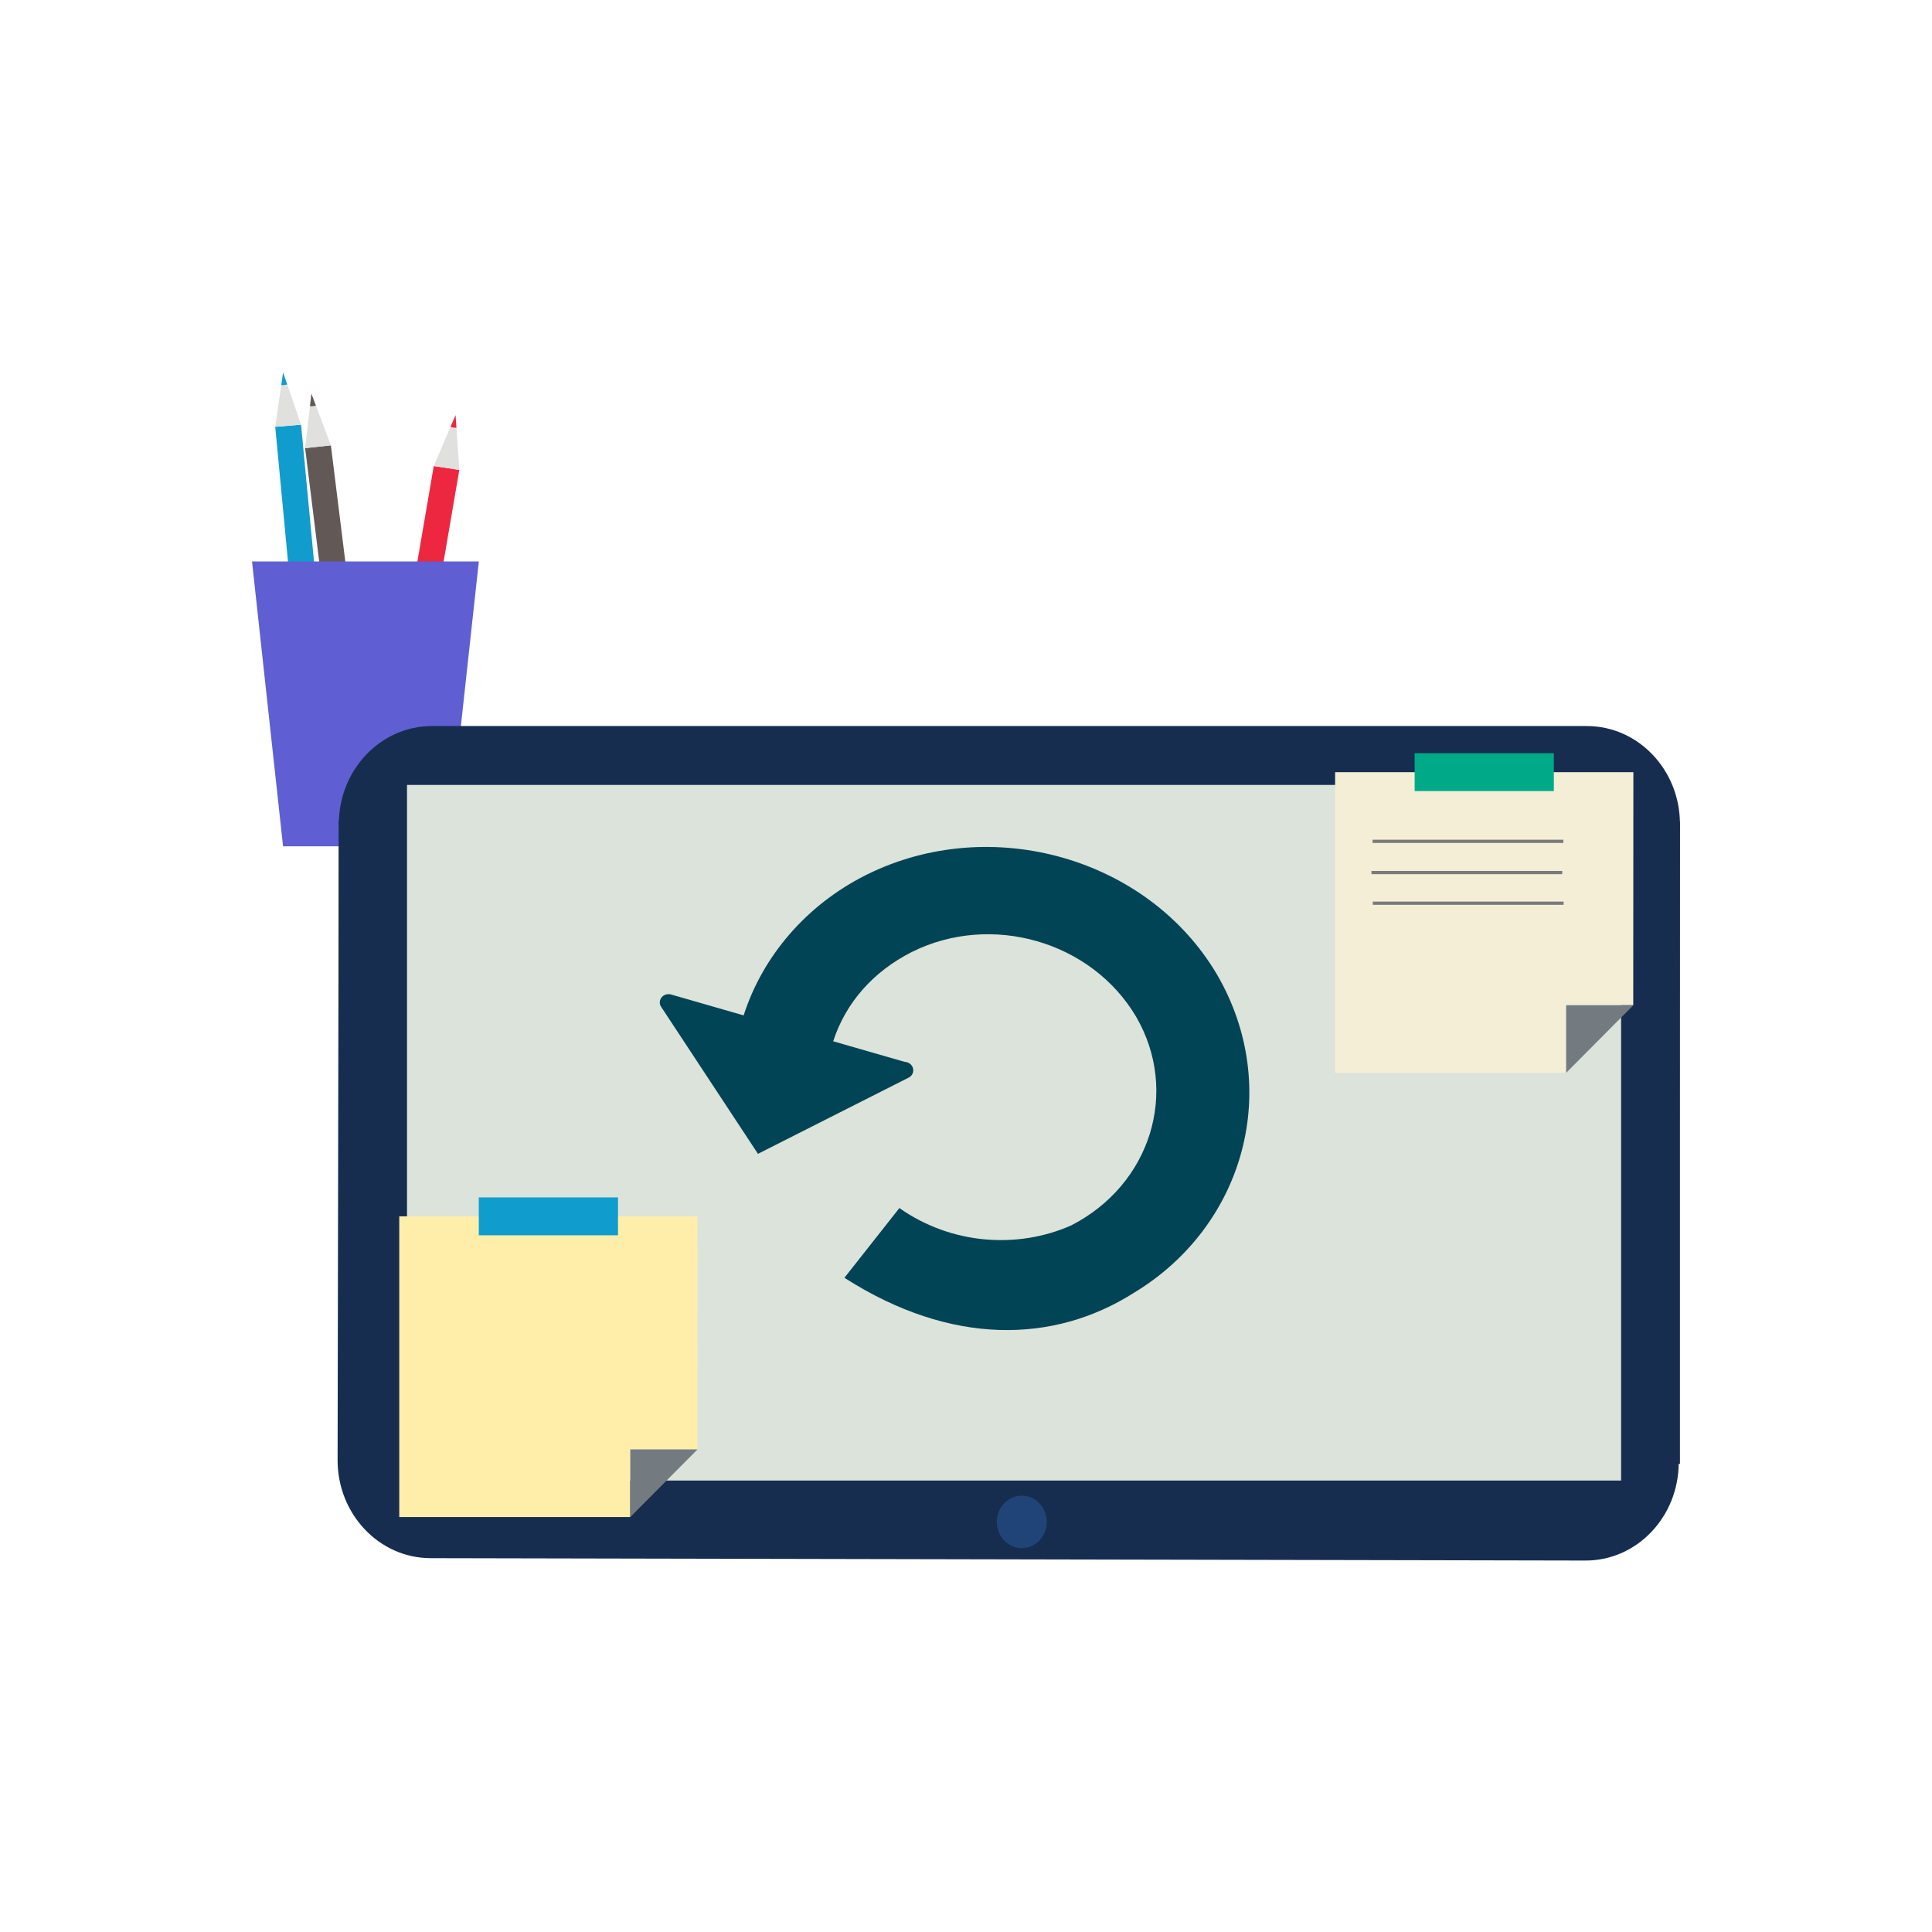 <?xml version="1.0" encoding="UTF-8" standalone="no"?>
<svg
   xmlns:dc="http://purl.org/dc/elements/1.1/"
   xmlns:cc="http://creativecommons.org/ns#"
   xmlns:rdf="http://www.w3.org/1999/02/22-rdf-syntax-ns#"
   xmlns:svg="http://www.w3.org/2000/svg"
   xmlns="http://www.w3.org/2000/svg"
   xmlns:sodipodi="http://sodipodi.sourceforge.net/DTD/sodipodi-0.dtd"
   xmlns:inkscape="http://www.inkscape.org/namespaces/inkscape"
   width="1000"
   height="1000"
   id="return"
   version="1.1"
   inkscape:version="0.48.4 r9939"
   sodipodi:docname="Return.svg">
  <defs
     id="defs4">
    <clipPath
       id="clipPath4195"
       clipPathUnits="userSpaceOnUse">
      <path
         id="path4197"
         d="m0 6.961 140 0 0 140-140 0 0-140z"
         inkscape:connector-curvature="0" />
    </clipPath>
  </defs>
  <sodipodi:namedview
     id="base"
     pagecolor="#ffffff"
     bordercolor="#666666"
     borderopacity="1.0"
     inkscape:pageopacity="0.0"
     inkscape:pageshadow="2"
     inkscape:zoom="0.49497475"
     inkscape:cx="114.59881"
     inkscape:cy="467.89615"
     inkscape:document-units="px"
     inkscape:current-layer="layer1"
     showgrid="false"
     inkscape:window-width="1615"
     inkscape:window-height="1026"
     inkscape:window-x="65"
     inkscape:window-y="24"
     inkscape:window-maximized="1">
    <inkscape:grid
       type="xygrid"
       id="grid3358"
       empspacing="5"
       visible="true"
       enabled="true"
       snapvisiblegridlinesonly="true" />
  </sodipodi:namedview>
  <g
     inkscape:label="Layer 1"
     inkscape:groupmode="layer"
     id="layer1"
     transform="translate(0,-52.362)">
    <g
       id="g3295"
       transform="matrix(0.753,0,0,0.726,121.216,165.359)">
      <g
         transform="matrix(14.313,0,0,10.958,-550.708,-10903.582)"
         id="g3316">
        <path
           id="path3984"
           d="m 41.687,1008.462 1.356,19.393 -1.24,0.139 -1.356,-19.393 1.24,-0.139"
           inkscape:connector-curvature="0"
           style="fill:#109ccc;fill-opacity:1;fill-rule:nonzero" />
        <path
           id="path3986"
           d="m 41.797,1027.994 c 0.031,0.437 0.335,0.76 0.681,0.721 0.346,-0.038 0.601,-0.424 0.571,-0.862 l -1.251,0.141"
           inkscape:connector-curvature="0"
           style="fill:#e0e0de;fill-opacity:1;fill-rule:nonzero" />
        <path
           id="path3988"
           d="m 40.736,1005.882 -0.289,2.718 1.24,-0.139 -0.663,-2.611 c -0.046,0.015 -0.093,0.026 -0.143,0.032 -0.049,0.01 -0.098,0 -0.145,0"
           inkscape:connector-curvature="0"
           style="fill:#e0e0de;fill-opacity:1;fill-rule:nonzero" />
        <path
           id="path3990"
           d="m 40.736,1005.882 c 0.048,0 0.096,0.01 0.145,0 0.05,-0.01 0.096,-0.017 0.143,-0.032 l -0.2,-0.79 -0.088,0.822"
           inkscape:connector-curvature="0"
           style="fill:#109ccc;fill-opacity:1;fill-rule:nonzero" />
        <path
           id="path3992"
           d="m 43.12,1009.805 1.771,19.339 -1.237,0.181 -1.771,-19.339 1.237,-0.181"
           inkscape:connector-curvature="0"
           style="fill:#625956;fill-opacity:1;fill-rule:nonzero" />
        <path
           id="path3994"
           d="m 43.649,1029.327 c 0.04,0.436 0.351,0.749 0.696,0.698 0.345,-0.051 0.592,-0.445 0.552,-0.881 l -1.248,0.183"
           inkscape:connector-curvature="0"
           style="fill:#e0e0de;fill-opacity:1;fill-rule:nonzero" />
        <path
           id="path3996"
           d="m 42.114,1007.259 -0.231,2.727 1.237,-0.181 -0.719,-2.587 c -0.046,0.016 -0.093,0.03 -0.142,0.037 -0.048,0.01 -0.097,0.01 -0.145,0"
           inkscape:connector-curvature="0"
           style="fill:#e0e0de;fill-opacity:1;fill-rule:nonzero" />
        <path
           id="path3998"
           d="m 42.114,1007.259 c 0.048,0 0.097,0 0.145,0 0.05,-0.01 0.096,-0.02 0.142,-0.037 l -0.217,-0.783 -0.07,0.824"
           inkscape:connector-curvature="0"
           style="fill:#625956;fill-opacity:1;fill-rule:nonzero" />
        <path
           id="path4000"
           d="m 49.288,1011.401 -2.431,19.223 -1.229,-0.248 2.432,-19.224 1.229,0.249"
           inkscape:connector-curvature="0"
           style="fill:#ee2740;fill-opacity:1;fill-rule:nonzero" />
        <path
           id="path4002"
           d="m 45.622,1030.374 c -0.055,0.433 0.178,0.841 0.521,0.911 0.342,0.07 0.664,-0.226 0.719,-0.659 l -1.24,-0.252"
           inkscape:connector-curvature="0"
           style="fill:#e0e0de;fill-opacity:1;fill-rule:nonzero" />
        <path
           id="path4004"
           d="m 48.865,1008.606 -0.805,2.546 1.229,0.249 -0.138,-2.737 c -0.048,0 -0.096,0 -0.144,-0.013 -0.049,-0.01 -0.096,-0.026 -0.141,-0.045"
           inkscape:connector-curvature="0"
           style="fill:#e0e0de;fill-opacity:1;fill-rule:nonzero" />
        <path
           id="path4006"
           d="m 48.865,1008.606 c 0.045,0.019 0.092,0.035 0.141,0.045 0.049,0.01 0.097,0.013 0.144,0.013 l -0.042,-0.828 -0.244,0.77"
           inkscape:connector-curvature="0"
           style="fill:#ee2740;fill-opacity:1;fill-rule:nonzero" />
        <path
           id="path4008"
           d="m 45.974,1017.36 -6.642,0 1.491,18.533 7.91,0 1.492,-18.533 -4.252,0"
           inkscape:connector-curvature="0"
           style="fill:#5f5fd3;fill-opacity:1;fill-rule:nonzero" />
      </g>
      <g
         transform="matrix(5.977,0,0,6.643,-136.863,-5108.552)"
         id="g3384">
        <path
           sodipodi:nodetypes="csssccc"
           id="path3844-1"
           d="m 34.791,902.277 c -0.011,5.806 4.775,10.522 10.691,10.533 l 132.809,0.256 c 5.916,0.019 10.721,-4.686 10.732,-10.492 l 0.133,-68.854 -154.233,-0.119 -0.132,68.676"
           inkscape:connector-curvature="0"
           style="fill:#162d50;fill-opacity:1;fill-rule:nonzero" />
        <path
           sodipodi:nodetypes="csssccc"
           id="path3844"
           d="m 189.167,834.017 c 0,-5.806 -4.795,-10.513 -10.712,-10.513 l -132.809,0 c -5.916,0 -10.712,4.707 -10.712,10.513 l 0,68.855 154.233,-0.178 0,-68.676"
           inkscape:connector-curvature="0"
           style="fill:#162d50;fill-opacity:1;fill-rule:nonzero" />
        <path
           id="path3850"
           d="m 116.347,908.92 c 0,-1.556 -1.285,-2.815 -2.868,-2.815 -1.585,0 -2.869,1.259 -2.869,2.815 0,1.554 1.284,2.814 2.869,2.814 1.583,0 2.868,-1.26 2.868,-2.814"
           inkscape:connector-curvature="0"
           style="fill:#214478;fill-opacity:1;fill-rule:nonzero" />
        <path
           id="path3852"
           d="m 115.597,829.825 -72.824,0 0,74.655 139.626,0 0,-74.655 -66.802,0"
           inkscape:connector-curvature="0"
           style="fill:#dbe3db;fill-opacity:1;fill-rule:nonzero" />
        <g
           transform="matrix(-3.795,1.791,-2.115,-3.348,152.541,876.472)"
           inkscape:label="ink_ext_XXXXXX"
           id="g4187"
           style="fill:#004455">
          <g
             transform="scale(0.1,0.1)"
             id="g4189"
             style="fill:#004455">
            <g
               id="g4191"
               style="fill:#004455">
              <g
                 clip-path="url(#clipPath4195)"
                 id="g4193"
                 style="fill:#004455">
                <path
                   id="path4199"
                   d="m 67.93,146.961 0.27,0 c 0.121,0 0.199,0 0.281,0 17.73,0 34.961,-7.031 47.648,-19.383 l 14.07,14.223 c 0.66,0.66 1.68,0.859 2.5,0.508 0.891,-0.348 1.52,-1.207 1.52,-2.149 l -2.379,-48.558 -45.711,0 c -1.25,0 -2.34,1.059 -2.34,2.387 0,0.863 0.473,1.601 1.172,2.031 L 98.789,110 C 90.59,117.93 79.922,122.23 68.16,122.23 44.219,122.109 24.691,102.5 24.691,78.172 24.879,54.34 44.34,34.961 68.551,34.809 84.301,35.629 99.18,45 106.289,60.551 l 22.422,-10.352 -0.16,-0.309 C 113.199,20.199 88.981,7.699 63.012,10.352 28.012,13.129 0.23,42.461 0,78.519 0,115.941 30.43,146.602 67.93,146.961 z"
                   inkscape:connector-curvature="0"
                   style="fill:#004455;fill-opacity:1;fill-rule:nonzero" />
              </g>
            </g>
          </g>
        </g>
      </g>
      <g
         transform="matrix(4.502,0,0,4.776,-714.15,-2715.94)"
         id="g3402">
        <path
           id="path3978"
           d="m 183.833,717.65 0,44.885 35.275,0 0,-10.098 10.245,0 0.02,-34.787 -45.541,0"
           inkscape:connector-curvature="0"
           style="fill:#ffeeaa;fill-opacity:1;fill-rule:nonzero" />
        <path
           id="path3980"
           d="m 224.246,757.481 -5.138,5.053 0,-10.098 10.266,0 -5.127,5.045"
           inkscape:connector-curvature="0"
           style="fill:#747b80;fill-opacity:1;fill-rule:nonzero" />
        <path
           id="path3982"
           d="m 195.977,720.476 21.253,0 0,-5.653 -21.253,0 0,5.653 z"
           inkscape:connector-curvature="0"
           style="fill:#109ccc;fill-opacity:1;fill-rule:nonzero" />
      </g>
      <g
         transform="matrix(4.502,0,0,4.776,-70.862,-3032.631)"
         id="g3402-1">
        <path
           id="path3978-7"
           d="m 183.833,717.65 0,44.885 35.275,0 0,-10.098 10.245,0 0.02,-34.787 -45.541,0"
           inkscape:connector-curvature="0"
           style="fill:#f4eed7;fill-opacity:1;fill-rule:nonzero" />
        <path
           id="path3980-3"
           d="m 224.246,757.481 -5.138,5.053 0,-10.098 10.266,0 -5.127,5.045"
           inkscape:connector-curvature="0"
           style="fill:#747b80;fill-opacity:1;fill-rule:nonzero" />
        <path
           id="path3982-6"
           d="m 195.977,720.476 21.253,0 0,-5.653 -21.253,0 0,5.653 z"
           inkscape:connector-curvature="0"
           style="fill:#00aa88;fill-opacity:1;fill-rule:nonzero" />
        <path
           inkscape:connector-curvature="0"
           id="path3142"
           d="m 189.551,727.976 29.133,0 0,0"
           style="fill:none;stroke:#7a7a7a;stroke-width:0.482;stroke-linecap:butt;stroke-linejoin:miter;stroke-miterlimit:4;stroke-opacity:1;stroke-dasharray:none" />
        <path
           inkscape:connector-curvature="0"
           id="path3142-3"
           d="m 189.38,732.637 29.133,0 0,0"
           style="fill:none;stroke:#7a7a7a;stroke-width:0.482;stroke-linecap:butt;stroke-linejoin:miter;stroke-miterlimit:4;stroke-opacity:1;stroke-dasharray:none" />
        <path
           inkscape:connector-curvature="0"
           id="path3142-5"
           d="m 189.586,737.211 29.133,0 0,0"
           style="fill:none;stroke:#7a7a7a;stroke-width:0.482;stroke-linecap:butt;stroke-linejoin:miter;stroke-miterlimit:4;stroke-opacity:1;stroke-dasharray:none" />
      </g>
    </g>
  </g>
</svg>
